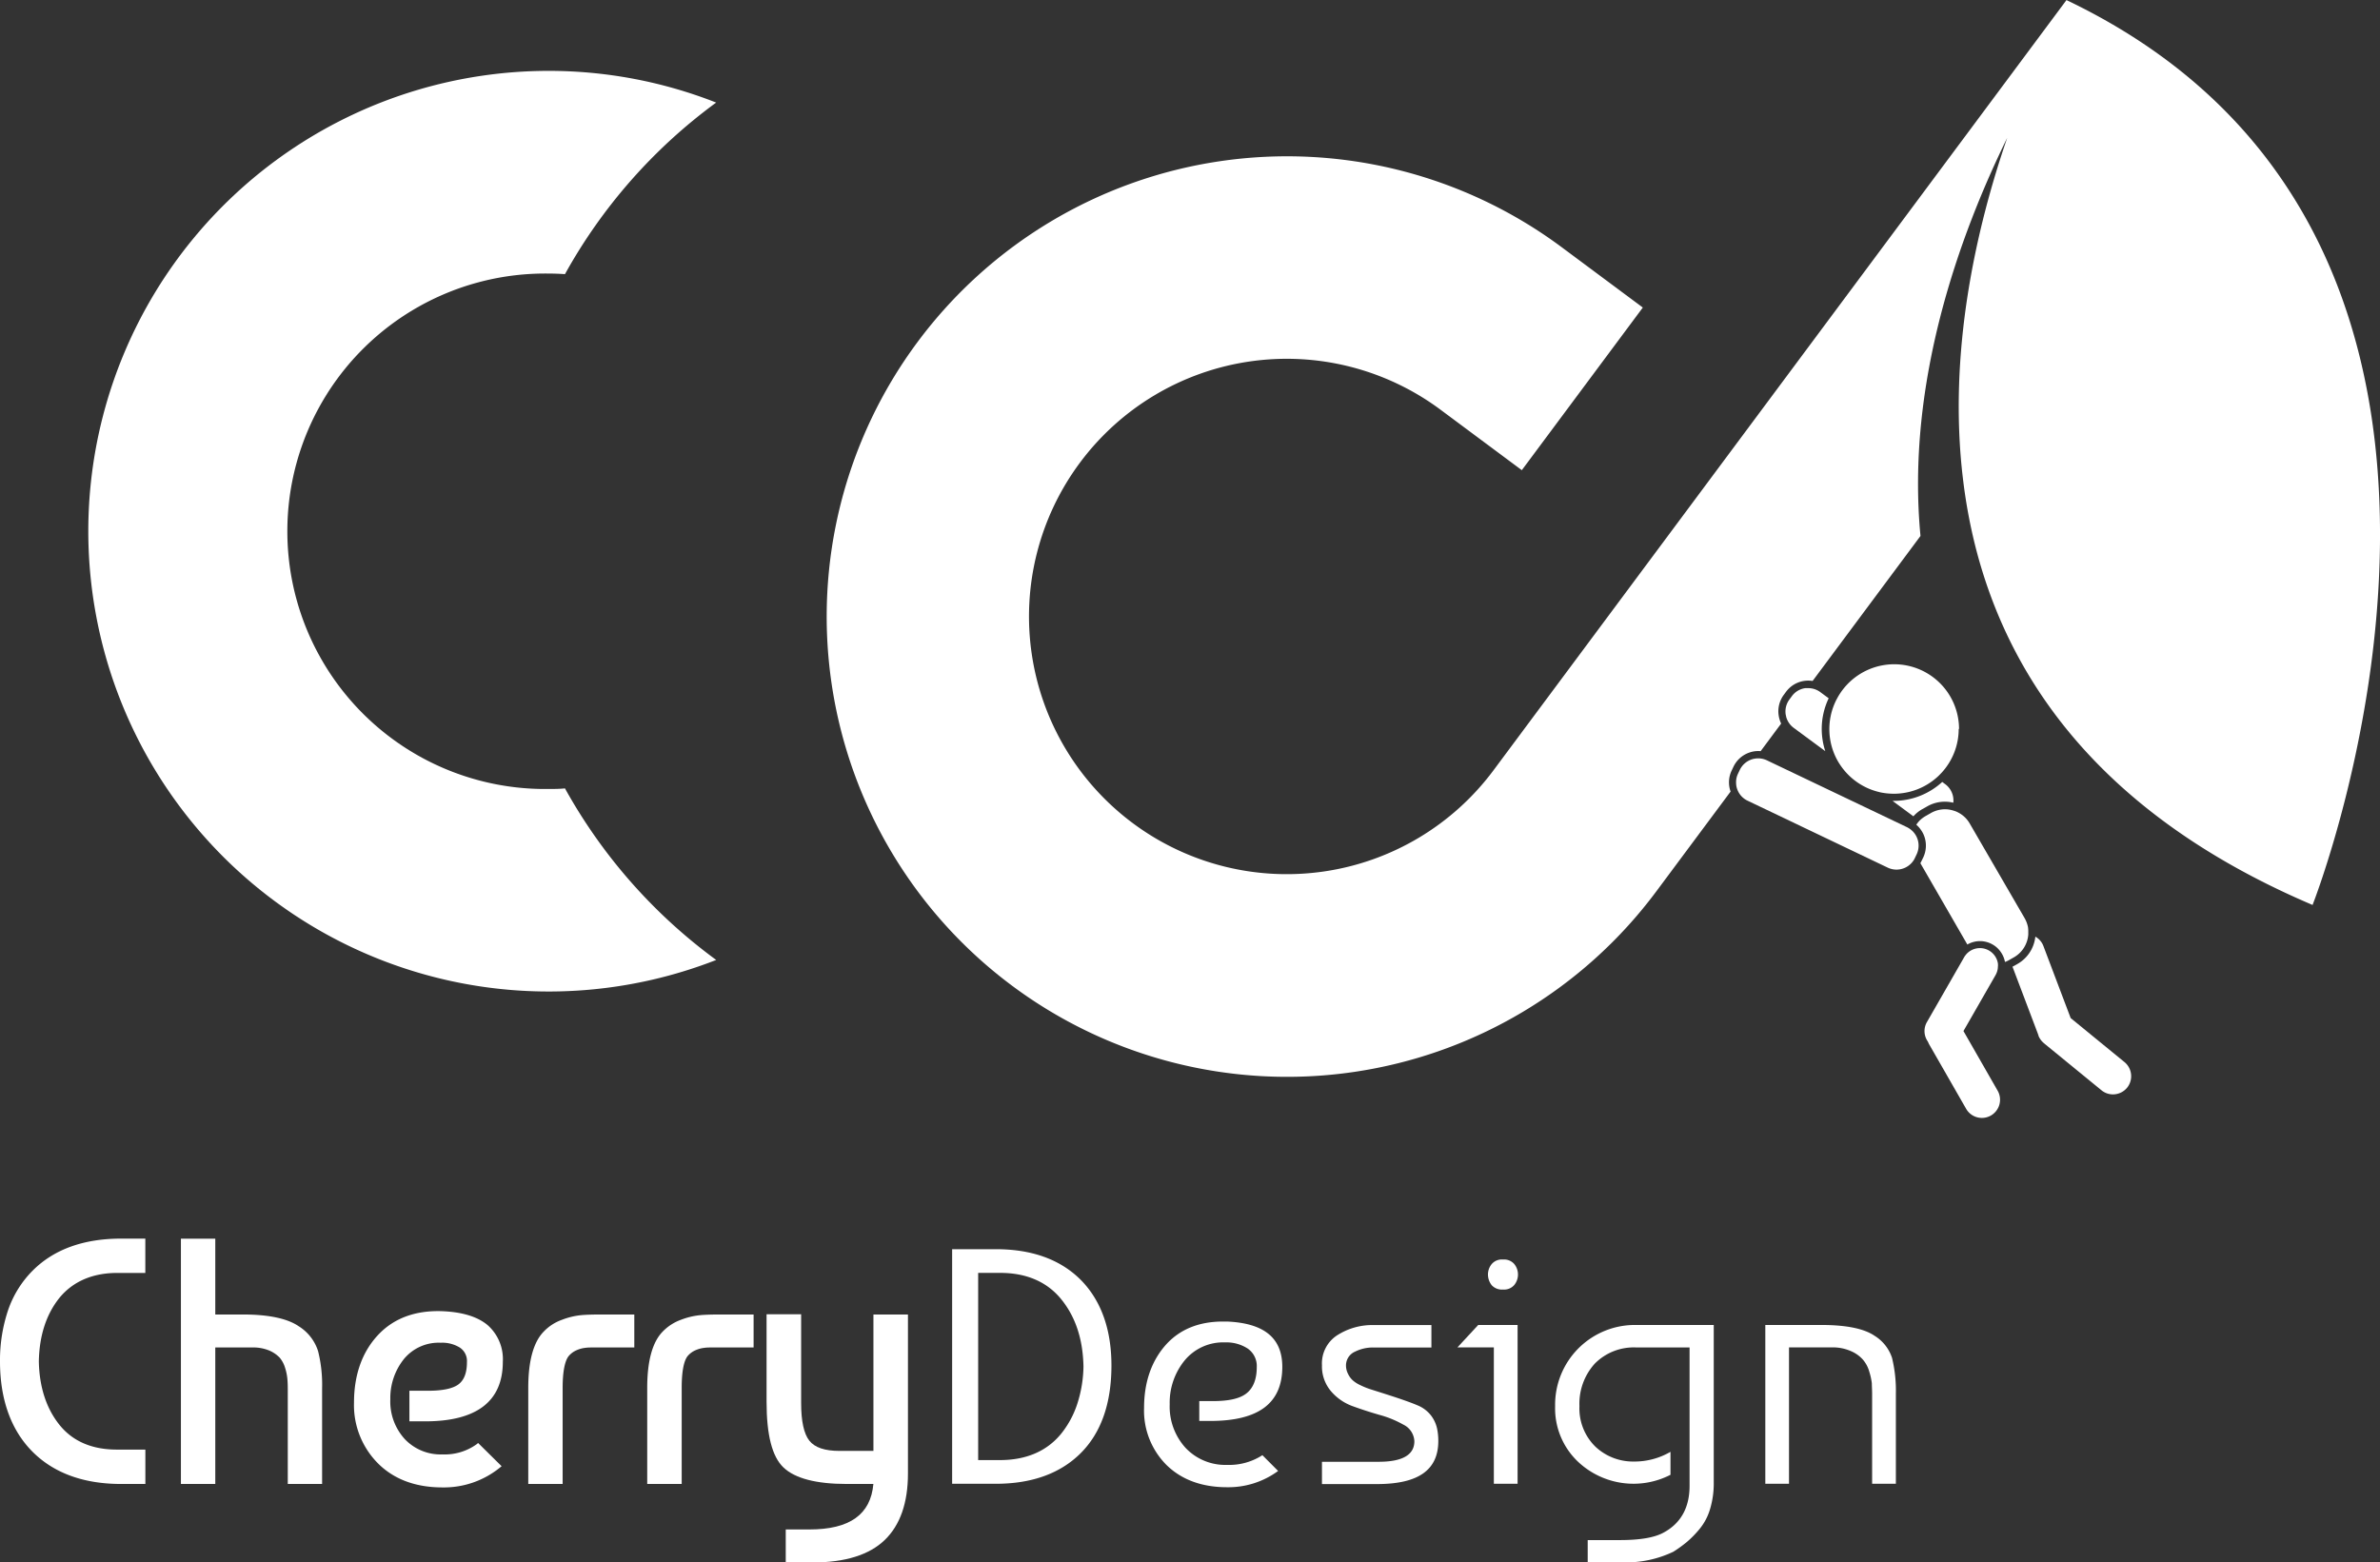 <svg xmlns="http://www.w3.org/2000/svg" viewBox="0 0 490.18 321.85"><rect x="0" y="0" width="490.18" height="321.85" fill="#333333" stroke="none"/><defs><style>.cls-1{fill:#fff;}</style></defs><title>Construction</title><g id="Warstwa_2" data-name="Warstwa 2"><g id="Warstwa_1-2" data-name="Warstwa 1"><path class="cls-1" d="M147.51,197.74A94.82,94.82,0,1,1,113,14.6a94.15,94.15,0,0,1,34.5,6.53,109.63,109.63,0,0,0-31.14,35.34c-1.13-.08-2.24-.12-3.36-.12a53.09,53.09,0,1,0,0,106.17c1.12,0,2.23,0,3.36-.12A109.63,109.63,0,0,0,147.51,197.74Z"/><path class="cls-1" d="M476.29,186.41c-49.79-21.2-68.07-54.84-72-87.75C401.15,72.59,407,47,413.4,28.4c-9.75,19.89-20.88,50.39-17.86,82l-22.22,29.87a5.68,5.68,0,0,0-5.48,2.24l-.5.68a5.69,5.69,0,0,0-1,4.23,6,6,0,0,0,.5,1.63l-4.22,5.68a5.46,5.46,0,0,0-2.36.3,5.66,5.66,0,0,0-3.24,2.91l-.36.76a5.62,5.62,0,0,0-.23,4.35l-15.29,20.55A94.81,94.81,0,1,1,321.6,50.89l16.75,12.46-24.92,33.5L296.68,84.39a53.08,53.08,0,1,0,10.92,74.28L425.62,0l.08.06C530.18,50.07,476.29,186.41,476.29,186.41Z"/><path class="cls-1" d="M12.27,267.31C9.54,270.69,8.1,275.09,8,280.42c.1,5.3,1.54,9.72,4.27,13.11S19,298.6,24.05,298.6h5.89v7.08h-5c-7.7,0-13.84-2.24-18.22-6.62S0,288.39,0,280.42a32.35,32.35,0,0,1,1.71-10.67,21.33,21.33,0,0,1,5-8c4.38-4.4,10.52-6.61,18.22-6.61h5v7.07H24.05C19,262.23,15,264,12.27,267.31Z"/><path class="cls-1" d="M66.34,286v19.67H59.27V286.09q0-1.24-.09-2.13a10.61,10.61,0,0,0-.46-2.19,5.88,5.88,0,0,0-1.12-2.11,6.52,6.52,0,0,0-2.13-1.46,8.67,8.67,0,0,0-3.45-.64H44.34v28.12H37.26V255.16h7.08v15.61H50c5.32,0,9.18.82,11.52,2.42a9.36,9.36,0,0,1,4,5.16A28.68,28.68,0,0,1,66.34,286Z"/><path class="cls-1" d="M98.47,297.24l4.84,4.78-.35.29a18.29,18.29,0,0,1-11.84,4.08c-5.49,0-9.94-1.65-13.21-4.89a17,17,0,0,1-5-12.57c0-5.65,1.63-10.33,4.86-13.84s7.71-5.2,13.32-5q6.21.26,9.33,2.86a9.34,9.34,0,0,1,3.14,7.56c0,8.14-5.37,12.27-16,12.27H84.32v-6.3h3.82c3.07,0,5.19-.46,6.34-1.36s1.69-2.42,1.69-4.53a3.32,3.32,0,0,0-1.46-3,6.86,6.86,0,0,0-3.94-1,9.27,9.27,0,0,0-7.6,3.38,12.84,12.84,0,0,0-2.78,8.26,11.46,11.46,0,0,0,3,8.23,10.16,10.16,0,0,0,7.74,3.13,11.27,11.27,0,0,0,7.06-2.11Z"/><path class="cls-1" d="M130.64,270.77v6.79h-7.93c-.92,0-1.65,0-2.17.08a6.07,6.07,0,0,0-1.72.46,4.49,4.49,0,0,0-1.69,1.23c-.81,1-1.25,3.26-1.25,6.56v19.79H108.8V285.89c0-5.54,1.07-9.44,3.18-11.59a9.58,9.58,0,0,1,3.77-2.44,15,15,0,0,1,3.82-.94c1.09-.11,2.57-.15,4.41-.15Z"/><path class="cls-1" d="M155.21,270.77v6.79h-8c-.92,0-1.65,0-2.15.08a6.18,6.18,0,0,0-1.74.46,4.49,4.49,0,0,0-1.69,1.23c-.81,1-1.23,3.26-1.23,6.56v19.79h-7.1V285.89c0-5.54,1.07-9.44,3.18-11.59a9.87,9.87,0,0,1,3.77-2.44,15,15,0,0,1,3.85-.94c1.08-.11,2.56-.15,4.4-.15Z"/><path class="cls-1" d="M187,270.77v32.78c0,6-1.6,10.6-4.78,13.67s-8.16,4.63-14.86,4.63h-5.53v-6.8h4.88c8.29,0,12.61-3.07,13.17-9.37h-5.51c-6.28,0-10.64-1.15-13-3.39s-3.49-6.72-3.49-13.57v-18H165V289c0,3.71.56,6.34,1.69,7.76s3.17,2.11,6.2,2.11h7v-28.1Z"/><path class="cls-1" d="M222.56,263.61c-4.18-4.16-10-6.29-17.46-6.29h-9v48.32h9c7.43,0,13.28-2.13,17.46-6.29s6.31-10.15,6.35-17.87S226.71,267.79,222.56,263.61Zm-.67,25.52a19.4,19.4,0,0,1-3.31,6.17c-2.93,3.61-7.2,5.46-12.62,5.46h-4.5V262.2H206c5.42,0,9.69,1.85,12.62,5.49s4.42,8.23,4.53,13.79A26.14,26.14,0,0,1,221.89,289.13Z"/><path class="cls-1" d="M252.69,272.22h-.81c-4.9,0-8.82,1.58-11.66,4.68-3,3.31-4.59,7.72-4.59,13.1a15.83,15.83,0,0,0,4.64,11.79c3.07,3,7.25,4.56,12.43,4.56A17.31,17.31,0,0,0,263.24,303L260,299.75a12.56,12.56,0,0,1-7.26,2,11.25,11.25,0,0,1-8.54-3.48,12.62,12.62,0,0,1-3.29-9,13.74,13.74,0,0,1,3-8.94,10.28,10.28,0,0,1,8.42-3.81,8,8,0,0,1,4.57,1.22,4.36,4.36,0,0,1,1.94,3.87c0,2.47-.71,4.29-2.11,5.4s-3.68,1.6-7,1.6H247v4.09h2.24c10,0,14.86-3.65,14.86-11.16C264.09,275.6,260.36,272.55,252.69,272.22Z"/><path class="cls-1" d="M296.23,296.82a12.24,12.24,0,0,0-.26-2.59h0a6.87,6.87,0,0,0-1.19-2.59,6.72,6.72,0,0,0-2.67-2.09c-1.22-.53-3.18-1.24-5.82-2.09l-1.05-.34c-2.05-.65-3.18-1-3.49-1.12a15.3,15.3,0,0,1-1.55-.66,6.17,6.17,0,0,1-1.58-1,4.11,4.11,0,0,1-.95-1.28,3.76,3.76,0,0,1-.45-1.83,3.08,3.08,0,0,1,1.85-2.8,8.26,8.26,0,0,1,3.88-.86h11.86v-4.62H283a13.38,13.38,0,0,0-7.73,2.19,6.9,6.9,0,0,0-3,6.09,7.87,7.87,0,0,0,1.79,5.26,10.55,10.55,0,0,0,4.46,3.14c1.78.65,3.64,1.26,5.56,1.81a21.18,21.18,0,0,1,4.92,2,4,4,0,0,1,2.3,3.44c0,2.81-2.47,4.23-7.36,4.23H272.27v4.59h11.59C292.19,305.64,296.23,302.76,296.23,296.82Z"/><polygon class="cls-1" points="312.56 305.64 312.56 272.93 304.45 272.93 300.17 277.55 307.67 277.55 307.67 305.64 312.56 305.64"/><path class="cls-1" d="M309.56,259.45a2.73,2.73,0,0,0-2.32.92,3.37,3.37,0,0,0-.78,2.15,3.56,3.56,0,0,0,.78,2.23,2.85,2.85,0,0,0,2.32.88,2.76,2.76,0,0,0,2.31-.93,3.43,3.43,0,0,0,0-4.33h0A2.76,2.76,0,0,0,309.56,259.45Z"/><path class="cls-1" d="M344.64,319.64a27.1,27.1,0,0,0,2.77-2A21,21,0,0,0,350,315a11.54,11.54,0,0,0,2.18-4.08,18.35,18.35,0,0,0,.78-5.54V272.93H337a16.43,16.43,0,0,0-16.71,16.71,15.14,15.14,0,0,0,4.76,11.5,16.66,16.66,0,0,0,19,2.65v-4.73a14.78,14.78,0,0,1-7.57,2,11.31,11.31,0,0,1-7.88-3.05,11,11,0,0,1-3.3-8.36,12.27,12.27,0,0,1,3.16-8.76,11.28,11.28,0,0,1,8.52-3.33h11v28.5c0,4.41-1.74,7.62-5.18,9.54-1.88,1.1-4.89,1.64-9.19,1.64H327v4.59h7.26A22.68,22.68,0,0,0,344.64,319.64Z"/><path class="cls-1" d="M381.13,278.28a7,7,0,0,1,2.51,1.74,6.55,6.55,0,0,1,1.35,2.51,13.15,13.15,0,0,1,.53,2.41c0,.63.06,1.39.06,2.22v18.48h4.89V287.1a28.58,28.58,0,0,0-.79-7.39,8.43,8.43,0,0,0-3.59-4.55c-2.16-1.48-5.83-2.23-10.92-2.23H363.58v32.71h4.88V277.55h8.78A9.16,9.16,0,0,1,381.13,278.28Z"/><path class="cls-1" d="M375.2,150.13a14.87,14.87,0,0,0,.73,4.6l-6.5-4.8a4.18,4.18,0,0,1-1.57-2.33h0c0-.13-.06-.27-.08-.41a4.12,4.12,0,0,1,.77-3.11l.5-.68a4.12,4.12,0,0,1,2.75-1.65,3.42,3.42,0,0,1,.45,0h.18a4.15,4.15,0,0,1,2.48.82l1.72,1.27A14.71,14.71,0,0,0,375.2,150.13Z"/><path class="cls-1" d="M402.3,165.35a7.32,7.32,0,0,0-5.42.78l-1,.56a7.12,7.12,0,0,0-1.8,1.46l-4.3-3.18h.24a14.79,14.79,0,0,0,10-3.9l.56.42A4.17,4.17,0,0,1,402.3,165.35Z"/><path class="cls-1" d="M438.09,224.06a3.77,3.77,0,0,1-2.53,1.35,3.71,3.71,0,0,1-2.75-.83l-11.58-9.47-.34-.29a5.54,5.54,0,0,1-.42-.42c-.07-.08-.13-.17-.19-.25a1.67,1.67,0,0,1-.17-.26,3.79,3.79,0,0,1-.27-.53l0-.09v0l-.06-.14a1.2,1.2,0,0,1-.06-.18l-5.23-13.82.13-.07,1-.56A7.34,7.34,0,0,0,419,194a7.62,7.62,0,0,0,.2-1.06,3.72,3.72,0,0,1,1.66,1.94l5.54,14.64.07.19,11.09,9.07A3.77,3.77,0,0,1,438.09,224.06Z"/><path class="cls-1" d="M417.74,191.72c0,.26,0,.51,0,.76a5.88,5.88,0,0,1-2.93,4.7l-.9.51-.08.05a6.54,6.54,0,0,1-.59.3l-.3.11a5.19,5.19,0,0,0-.83-2,5.13,5.13,0,0,0-1.71-1.59,5.19,5.19,0,0,0-5.21,0l-9.67-16.75.21-.41.37-.76a5.71,5.71,0,0,0,.23-4.35,5.35,5.35,0,0,0-.74-1.4,5.08,5.08,0,0,0-.91-1,2.2,2.2,0,0,1,.17-.25,5.27,5.27,0,0,1,.48-.58,6.18,6.18,0,0,1,1.33-1l1-.57a5.88,5.88,0,0,1,2.93-.79,5.34,5.34,0,0,1,1.31.16l.22.05.51.16a4.54,4.54,0,0,1,.68.3,5.8,5.8,0,0,1,2.38,2.28L417,189.15a6.17,6.17,0,0,1,.68,1.83A6.26,6.26,0,0,1,417.74,191.72Z"/><path class="cls-1" d="M394.74,176l-.36.75a3,3,0,0,1-.16.31,4,4,0,0,1-.48.66,4.2,4.2,0,0,1-4.95,1l-28.85-13.78a4.16,4.16,0,0,1-2.15-2.38,3.84,3.84,0,0,1-.22-1.1,4.06,4.06,0,0,1,.39-2.1l.36-.76a4.21,4.21,0,0,1,2.39-2.15,3.45,3.45,0,0,1,.72-.18,4.17,4.17,0,0,1,2.48.35l28.83,13.76,0,0a4.55,4.55,0,0,1,1.24.9A4.2,4.2,0,0,1,394.74,176Z"/><path class="cls-1" d="M410.05,229.78a3.74,3.74,0,0,1-5.11-1.38l-7.65-13.34a2.55,2.55,0,0,1-.13-.29l-.13-.26a3.71,3.71,0,0,1-.15-4l7.65-13.33a2.71,2.71,0,0,1,.28-.41,3.45,3.45,0,0,1,.52-.56,3.72,3.72,0,0,1,.61-.43,3.79,3.79,0,0,1,.86-.35,3.75,3.75,0,0,1,4.68,3,3.15,3.15,0,0,1,0,.75,2.85,2.85,0,0,1-.11.76,3.78,3.78,0,0,1-.38.94l-6.6,11.5,7,12.22A3.75,3.75,0,0,1,410.05,229.78Z"/><path class="cls-1" d="M403.41,150.13a13.33,13.33,0,0,1-3.48,9l-.53.55c-.18.18-.37.35-.56.52a13.34,13.34,0,0,1-8.79,3.3,14.08,14.08,0,0,1-2.61-.25,15.25,15.25,0,0,1-2-.58h0a13.34,13.34,0,0,1-5.9-4.36h0l0,0a13.82,13.82,0,0,1-1.16-1.77h0a13.33,13.33,0,0,1-.45-11.79c.1-.23.21-.46.33-.68s.24-.45.37-.67a13.35,13.35,0,0,1,24.85,6.79Z"/></g></g></svg>